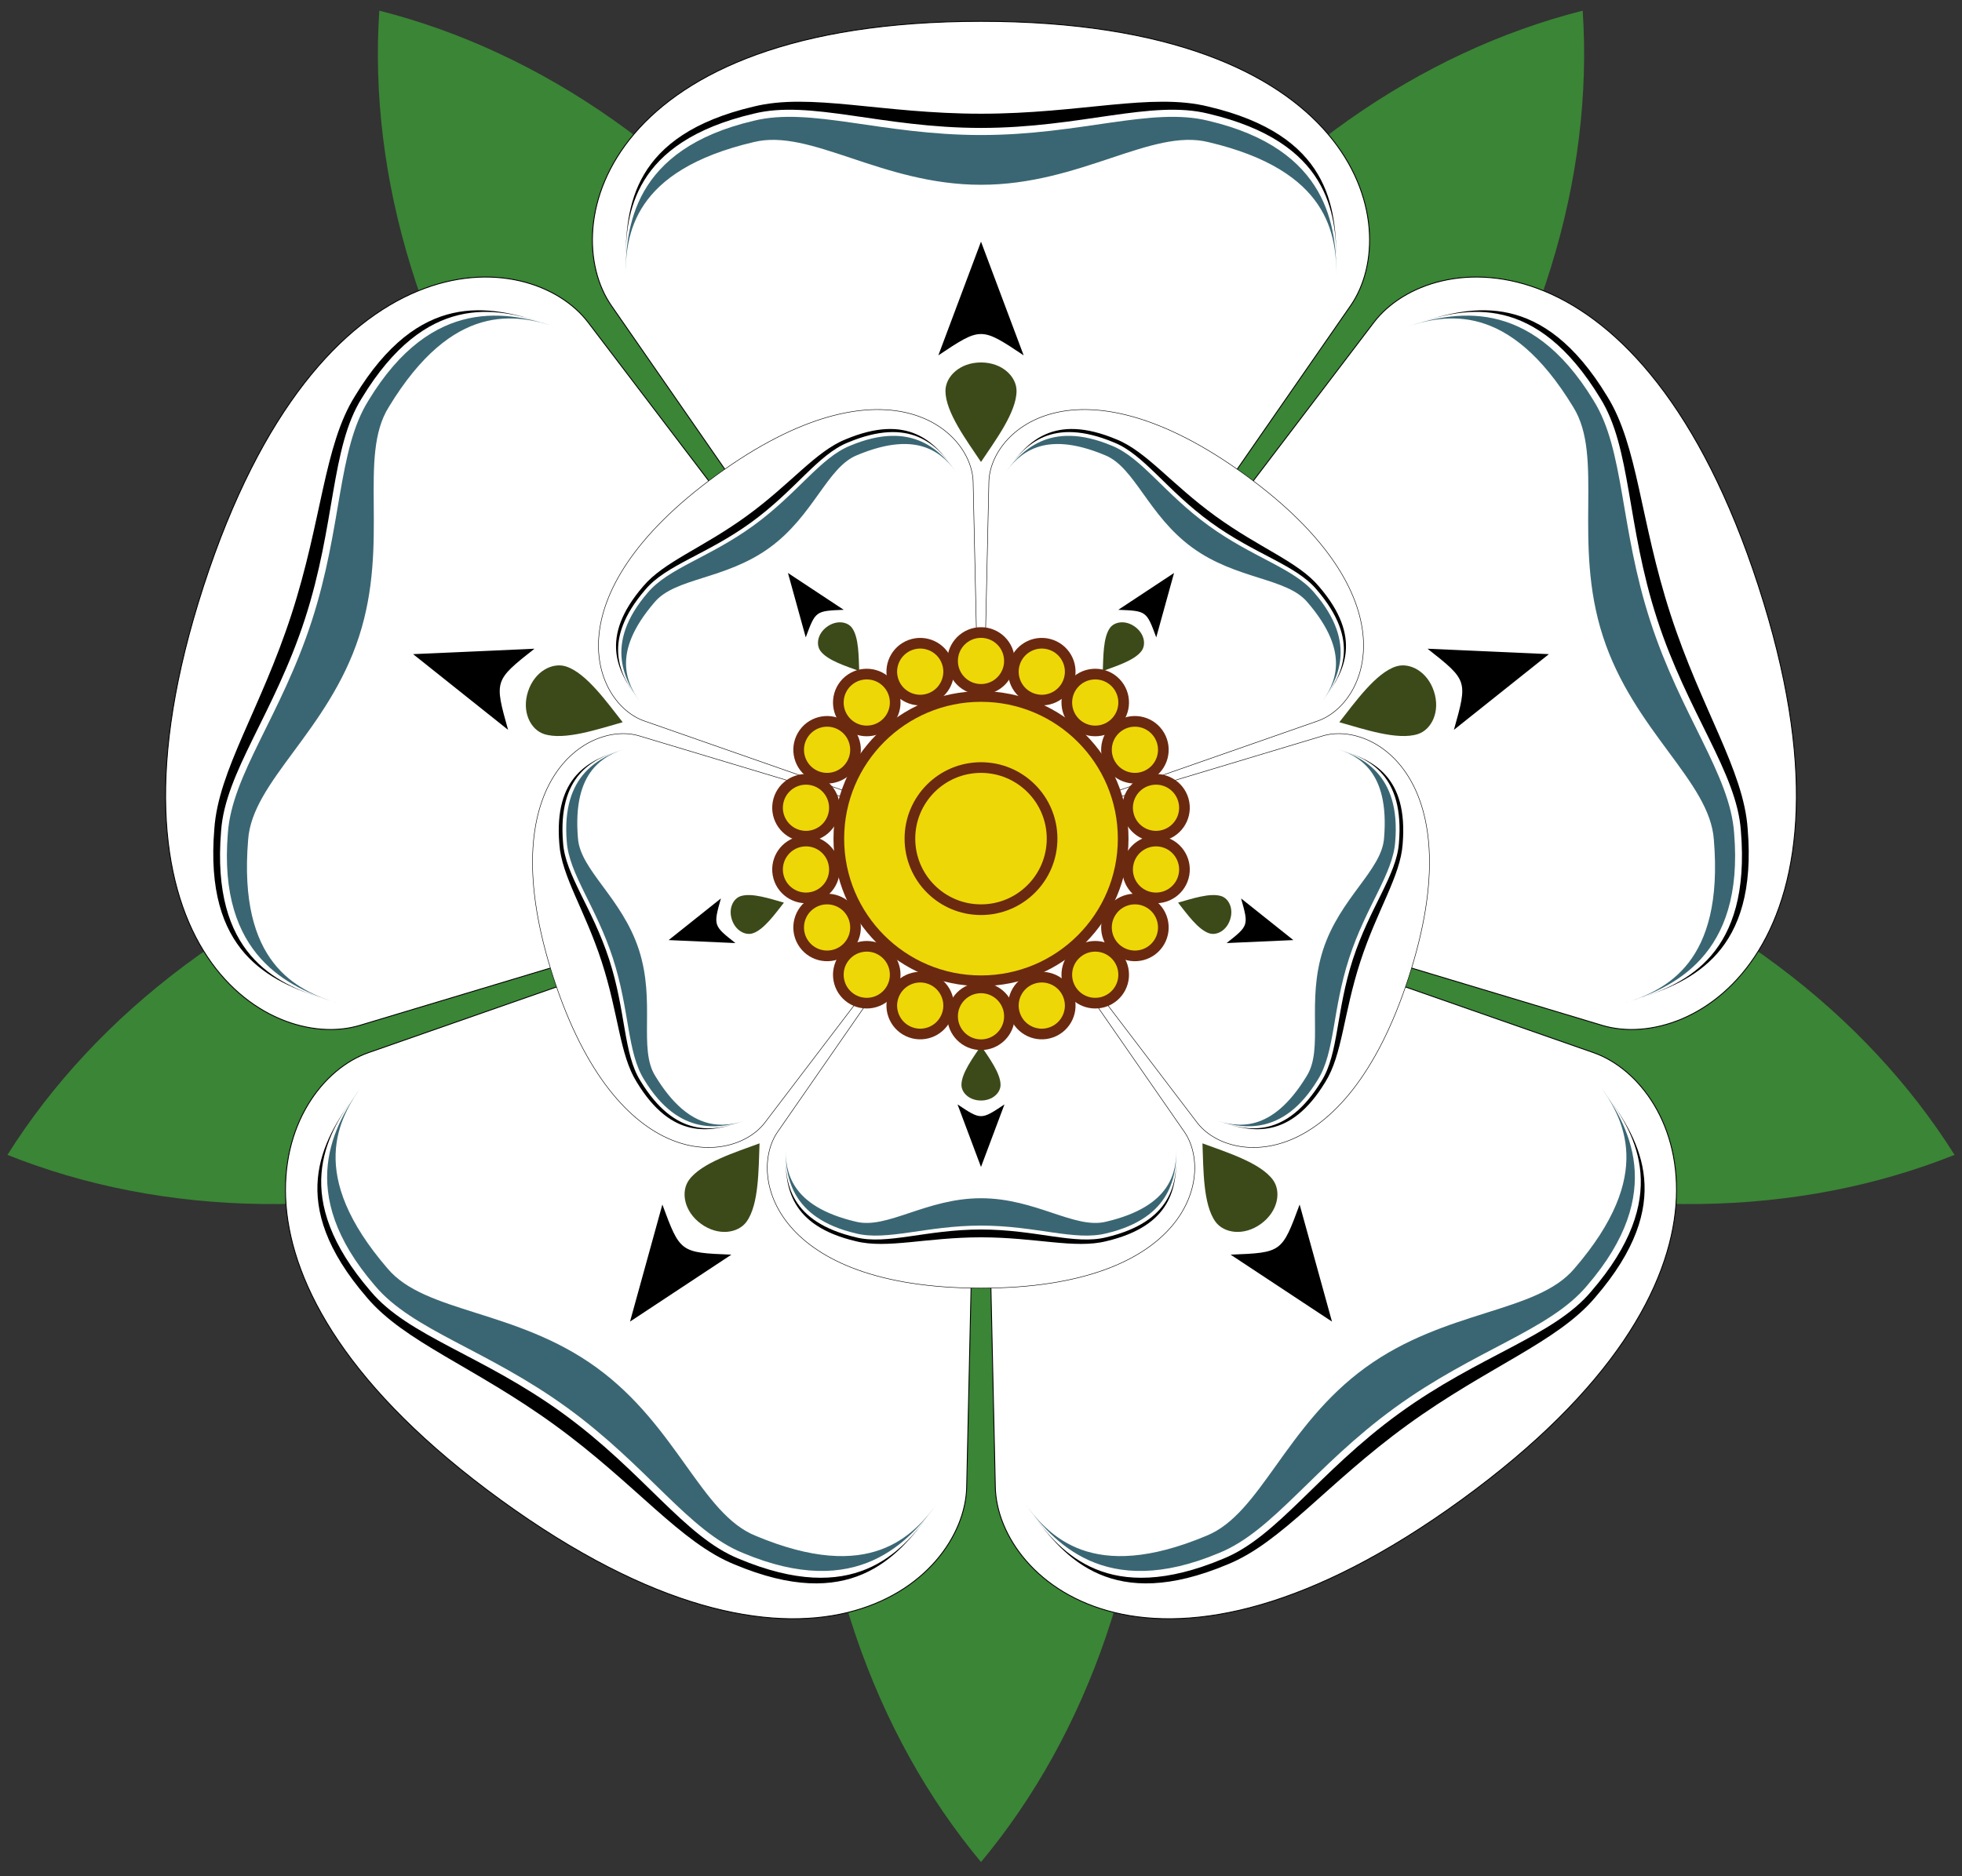 <?xml version="1.0" encoding="UTF-8"?>
<svg xmlns="http://www.w3.org/2000/svg" xmlns:xlink="http://www.w3.org/1999/xlink" width="276" height="264" viewBox="-138 -118 276 264">
	<rect x="-138" y="-118" width="276" height="264" fill="#333333" stroke="none"/>
	<path id="leaf" fill="#3b8536" d="m 0,0 c -15,18 -24,43 -24,72 0,29 9,54 24,72 15,-18 24,-43 24,-72 0,-29 -9,-54 -24,-72 z"/>
	<use xlink:href="#leaf" transform="rotate(72)"/>
	<use xlink:href="#leaf" transform="rotate(144)"/>
	<use xlink:href="#leaf" transform="rotate(216)"/>
	<use xlink:href="#leaf" transform="rotate(288)"/>
	<g id="petals">
		<g id="g1">
			<path style="fill:#fff;stroke:#000;stroke-width:0.125" d="M 0,-115 C -53,-115 -59.73,-86.15 -52,-75 L 0,0 52,-75 C 59.73,-86.15 53,-115 0,-115 z"/>
			<path fill="#000" d="m 0,-100 c 14,0 24,-4 32,-2 17,4 18,14 18,21 0,-8 -1,-18 -18,-22 -8,-2 -18,1 -32,1 -14,0 -24,-3 -32,-1 -17,4 -18,14 -18,22 0,-7 1,-17 18,-21 8,-2 18,2 32,2z"/>
			<path fill="#3a6673" d="M 0,-99 C 14,-99 24,-103 32,-101 49,-97 50,-86 50,-79 50,-85 49,-94 32,-98 24,-100 14,-92 0,-92 -14,-92 -24,-100 -32,-98 -49,-94 -50,-85 -50,-79 -50,-86 -49,-97 -32,-101 -24,-103 -14,-99 0,-99z"/>
			<path fill="#000" d="M 0,-84 -6,-68 C 0,-72 0,-72 6,-68 z"/>
			<path fill="#3c4919" d="M -5,-63 C -5,-65 -3,-67 0,-67 3,-67 5,-65 5,-63 5,-60 2,-56 0,-53 -2,-56 -5,-60 -5,-63 z"/>
		</g>
		<use xlink:href="#g1" transform="rotate(72)"/>
		<use xlink:href="#g1" transform="rotate(144)"/>
		<use xlink:href="#g1" transform="rotate(216)"/>
		<use xlink:href="#g1" transform="rotate(288)"/>
	</g>
	<use xlink:href="#petals" transform="rotate(36) scale(0.55)"/>
	<circle r="20" style="fill:#eed706;stroke:#6b2910;stroke-width:1.5"/>
	<circle r="10" style="fill:#eed706;stroke:#6b2910;stroke-width:1.5"/>
	<g id="g2" style="fill:#eed706;stroke:#6b2910;stroke-width:1.5">
		<circle r="4" cy="25"/>
		<circle r="4" cy="-25"/>
	</g>
	<use xlink:href="#g2" transform="rotate(20)"/>
	<use xlink:href="#g2" transform="rotate(40)"/>
	<use xlink:href="#g2" transform="rotate(60)"/>
	<use xlink:href="#g2" transform="rotate(80)"/>
	<use xlink:href="#g2" transform="rotate(100)"/>
	<use xlink:href="#g2" transform="rotate(120)"/>
	<use xlink:href="#g2" transform="rotate(140)"/>
	<use xlink:href="#g2" transform="rotate(160)"/>
</svg>